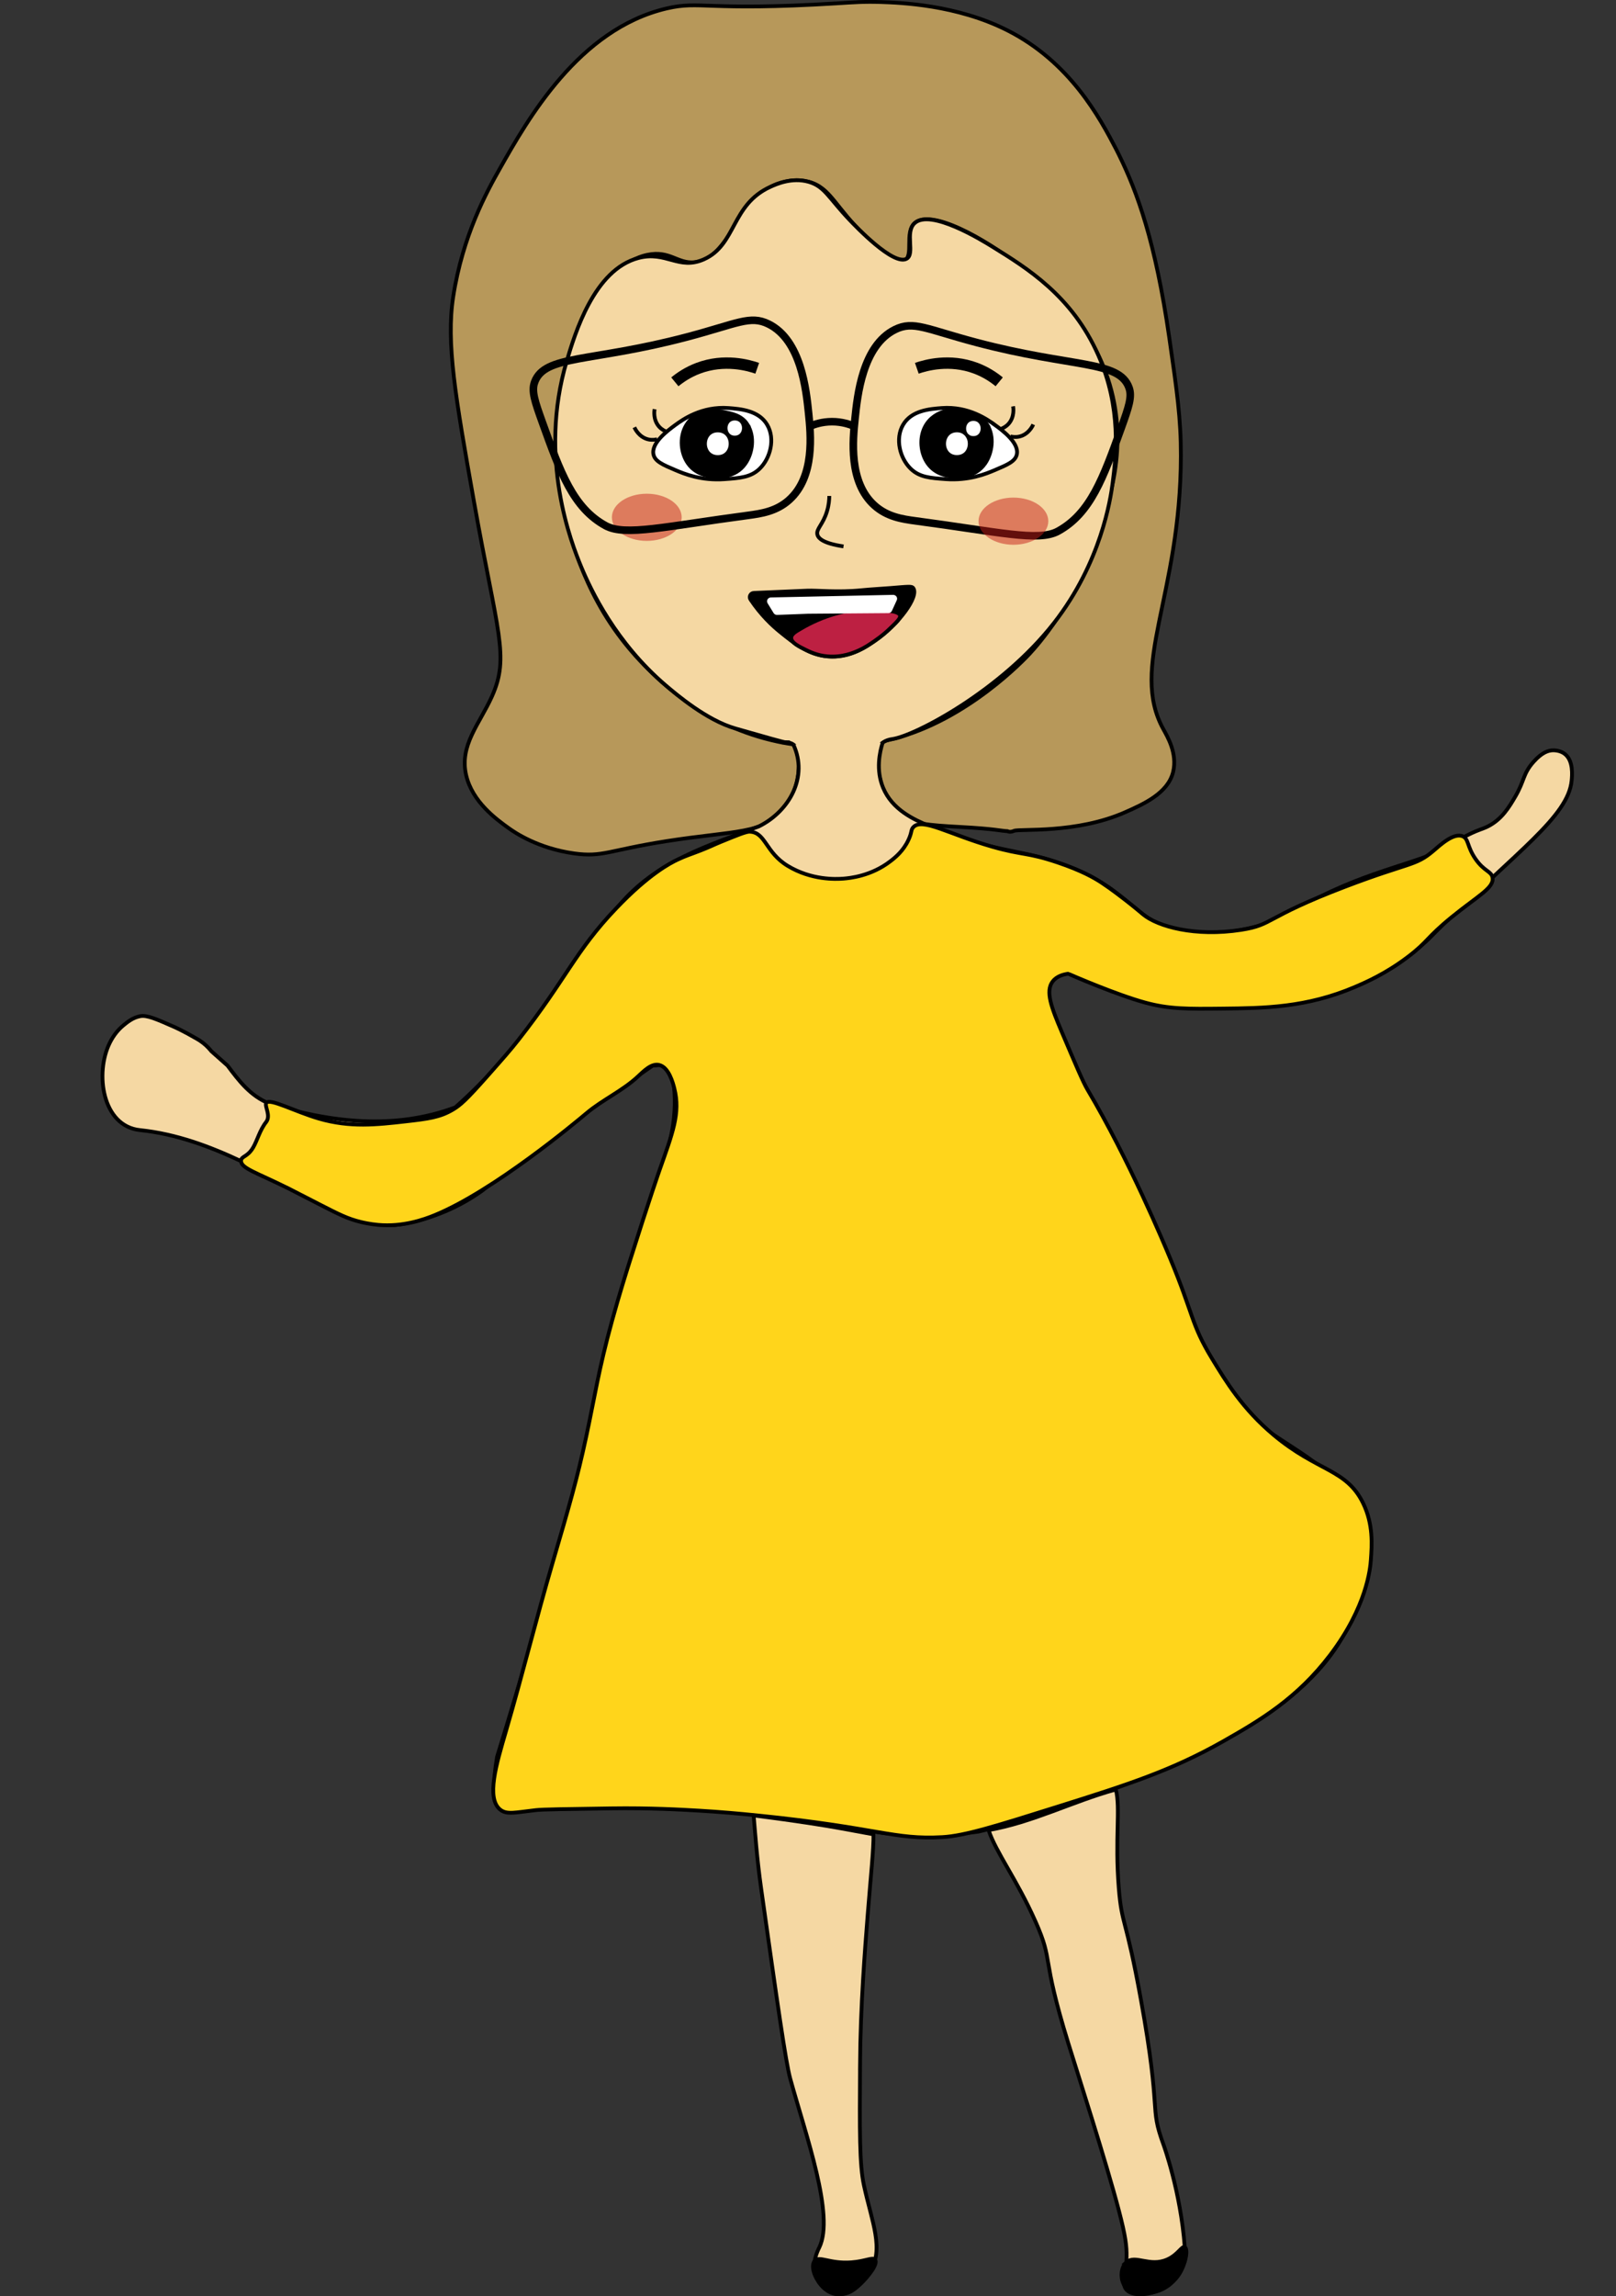 <?xml version="1.0" encoding="UTF-8"?><svg id="a" xmlns="http://www.w3.org/2000/svg" viewBox="0 0 425.62 604.62"><rect x="0" y="0" width="425.62" height="604.62" fill="#333333" stroke="none"/><defs><style>.e,.f{fill:#fff;}.g{fill:#f5d8a3;}.g,.h,.i,.j,.k,.l,.f,.m,.n{stroke:#000;stroke-miterlimit:10;}.h,.j,.l{fill:none;}.j{stroke-width:3px;}.k{fill:#b7985a;}.l{stroke-width:2px;}.o{fill:#c71e18;opacity:.5;}.m{fill:#bd2042;}.n{fill:#ffd51b;}</style></defs><path class="k" d="M232.63,207.78c1.35,3.9,3.36,5.86,4.66,6.85,3.01,2.29,7.17,2.66,15.51,3.11,9.64,.52,10.86,1.06,12.53,1.11h0c.78,.39,1.6-.03,1.77-.09,1.52-.6,16.4,.8,29.28-4.91,4.77-2.11,11.22-4.97,12.59-10.58,1.19-4.85-1.51-9.34-2.55-11.23-9.1-16.48,4.52-35.04,4.6-72,.02-9.79-1.01-16.91-3.06-31.15-3.67-25.39-8.44-38.29-13.2-48.02-.25-.51-.45-.93-.76-1.52-4.38-8.43-12.21-22.99-28.6-31.32-13.42-6.82-28.39-7.32-33.36-7.49-4.38-.15-7.21,.07-11.57,.34-34.73,2.13-35.87-.77-44.94,1.36-23.12,5.44-36.56,29.21-43.91,42.21-3.38,5.98-9.75,17.49-12.26,33.7-1.87,12.14,.54,26.19,5.45,53.79,6.19,34.82,9.48,40.87,4.77,51.4-3.26,7.29-8.63,12.88-6.81,20.77,1.63,7.05,8,11.64,11.23,13.96,1.53,1.1,7.63,5.3,17.19,6.64,7.56,1.05,9.04-.83,24.34-3.23,17.83-2.8,25.81-1.8,31.06-8.45,1.39-1.76,2.14-3.5,2.56-4.65"/><path class="h" d="M292.29,101.31c-4.75-16.21-16.01-25.12-23.83-31.32-9.3-7.36-23.31-15.09-27.57-11.23-2.75,2.49-.13,8.62-2.72,9.87-2.17,1.05-5.84-2.37-9.87-6.13-8.34-7.77-9.42-13.09-15.32-14.64-2.67-.7-4.92-.3-5.99-.09-12.69,2.43-14.13,20.43-24.08,21.29-4.57,.39-6.43-3.21-12.44-1.96-1.49,.31-4.33,1.15-7.87,4.24-10.28,8.98-13.84,25.97-14.3,28.26-3.23,16.13-.89,29.82,1.02,37.45,1.87,7.47,6.12,23.61,20.43,38.13,4.59,4.66,16.1,16.03,35.06,20.09,13.41,2.87,26,.27,27.57-.05,.18-.04,1.42-.3,2.73-.63,19.71-4.98,34.89-21.18,36.09-22.47,2.2-2.39,11.5-12.78,17.36-29.62,3.71-10.66,8.58-24.67,3.74-41.19Zm-104.47,19.03c-4.51,0-4.5-7,0-7s4.5,7,0,7Zm4.47-5.13c-3.22,0-3.22-5,0-5s3.22,5,0,5Zm64.09,.26c-.64,0-1.15-.2-1.53-.52,1.3,2.05,.37,5.52-2.81,5.52-4.51,0-4.5-7,0-7,.96,0,1.71,.33,2.26,.84-.83-1.48-.13-3.84,2.08-3.84,3.22,0,3.22,5,0,5Z"/><g id="b"><path class="g" d="M207.01,195.47c-.52,0-4.8-1.22-13.36-3.67-7.54-2.16-15.51-8.95-18.31-11.33-13.18-11.24-19.72-25.07-22.29-31.28-2.5-6.04-11.41-28.53-3.8-54.07,2.15-7.2,7.2-24.14,18.91-27.19,7.29-1.9,10.6,3.3,17.22,.36,8.58-3.81,7.14-14.38,17.52-19.1,1.52-.69,5.63-2.56,10.06-1.32,4.2,1.18,5.25,4.19,10.75,9.98,1.65,1.73,11.62,12.23,15.07,10.28,2.3-1.3-.54-6.92,2.09-9.36,4.19-3.88,17.74,4.48,20.49,6.18,9.12,5.63,21.02,12.98,27.89,28.54,6.17,13.98,4.71,26.54,3.77,33.84-.51,3.94-3.01,20.81-15.43,36.71-13.89,17.79-36.5,29.65-42.51,30.55-.47,.07-2.12,.27-3.23,1.53-1.86,2.11-.91,5.72,0,9.19,.97,3.69,1.78,6.81,4.51,8.64,1.83,1.23,2.96,.83,3.63,2,1.56,2.71-2.82,7.87-3.36,8.5-4.42,5.1-10.33,6.51-12.1,6.91-7.37,1.65-13.28-.63-15.04-1.34-2.93-1.18-4.95-2.77-8.99-5.95-3.57-2.82-4.08-3.82-3.9-4.57,.36-1.46,3.15-.96,6.54-3.2,2.62-1.73,3.93-4.04,4.71-5.37,.71-1.22,2.1-3.93,2.44-7.66,.2-2.15,.61-5.91-1.4-7.28-.77-.52-1.6-.51-1.89-.51Z"/></g><path class="g" d="M208.96,196.06c3.96,8.51-1.04,17.51-9.04,21.51-13,5-27,9-37,21-14,19-26,38-43,53-16,6-33,4-49-1-5-2-8-6-11-10-1.42-1.26-2.83-2.51-4.25-3.77-.46-.58-1.19-1.41-2.25-2.23-.63-.49-1.15-.8-1.5-1-3.62-2.11-5.98-3.15-5.98-3.15-4.84-2.13-7.25-3.19-9.02-2.85-1.95,.38-3.34,1.53-4.38,2.38-1.37,1.12-2.62,2.62-3.62,4.62-4,8-2,22,8,23,19,2,35,13,52,21,5,2,10,4,15,4,8-1,16-4,23-9,15-12,29-22,45-33,2,0,5-1,5,2,2,9,0,18-3,26-3,9-6,18-9,28-10,44-21,84-34,126-1,6-2,15,5,14,11.28-1.61,43.89-1.13,59.09,.29,1.46,.14,7.07,.96,18.3,2.61,13.25,1.94,16.55,3.09,23.49,3.57,4.84,.34,12.02,.48,20.94-.77,8.56-2.03,21.26-5.53,36.75-11.67,.24-.1,1.95-.77,3.4-1.37,20.43-8.45,50.79-21.01,59.04-45.66,1.43-4.29,4.67-13.98,1-24-6.59-17.98-29.25-20.11-39-38-5.43-9.97-8-21-8-21-.02-.54-.12-1.49-.55-2.55-.95-2.31-2.85-3.54-3.18-3.77-6.99-4.88-13.02-27.83-13.02-27.83-2.29-8.71-7.26-21.19-19.15-37.28-1.84-6.35-1.25-8.74-.26-9.7,.47-.45,2.65-2.16,3.16-2.87,.07-.1,.4-.66,1.07-1h0c2.71-1.55,6.99,1.4,7.93,2,6.32,4.04,28.56,8.35,45.25,7.38,5.54-.32,27.06-1.88,43.75-17.38,.8-.74,.36-.37,3-3,20.51-20.37,34.08-29.56,35-39,.13-1.34,.51-5.21-1.76-7.02-1.27-1.01-2.86-.99-3.24-.98-1.09,.05-2.74,.47-5,3-2.9,3.24-2.33,4.92-4.88,9.25-1.55,2.64-3.46,5.88-7.12,7.75-1.47,.75-2.29,.8-5,2.12-2.66,1.3-4.45,2.52-5,2.88-6.93,4.52-21.1,6.31-37,15-4.34,2.38-3.99,2.63-7,4,0,0-11.35,5.18-24,4-15.44-1.43-14.58-11.01-34-18-11.59-4.17-18.19-3.02-35-10-4.33-1.8-9.94-4.38-12.34-10.15-1.94-4.66-.92-9.33-.12-11.88"/><g id="c"><path class="n" d="M197.57,218.99c4.09,.24,4.03,5.43,9.88,8.99,6.27,3.81,12.73,3.52,14.67,3.37,1.75-.14,7.32-.68,12.37-4.57,1.32-1.01,3.39-2.69,4.75-5.57,1-2.11,.61-2.65,1.29-3.39,2.38-2.61,9.42,1.88,20.92,5.16,7.96,2.27,9.07,1.4,17.16,4.14,6.28,2.13,9.54,3.99,11.6,5.35,2.4,1.57,5.51,3.99,6.22,4.54,2.53,1.96,4.22,3.42,4.61,3.74,3.86,3.21,13.75,5.97,25.84,4.09,8.62-1.34,5.89-3.15,27.4-11.36,17-6.49,18.47-5.37,23.24-9.44,1.75-1.49,5.37-4.9,7.77-3.82,1.53,.69,1.09,2.68,3.27,5.87,2.33,3.41,4.24,3.25,4.54,4.99,.47,2.7-3.84,4.77-10.7,10.36-6.89,5.61-6.18,6.42-11.67,10.57-5.78,4.37-10.96,6.62-13.8,7.84-12.81,5.49-24.08,5.61-34.93,5.72-9.25,.1-14.06,.15-20.39-1.58-7.49-2.04-19.32-7.18-19.88-7.43-.25-.11-.38-.17-.4-.17-1.37,.19-3.06,.69-4.09,2.04-1.96,2.59-.33,6.84,2.4,13.27,3.76,8.85,5.63,13.27,6.8,15.24,10.86,18.26,20.3,40.9,21.71,44.3,6.28,15.07,5.51,17.33,11.03,26.43,3.69,6.07,8.1,13.34,16.28,20.18,11.55,9.67,19.14,8.89,23.55,17.95,2.71,5.56,2.33,10.94,2.04,14.98-.15,2.15-1.06,12.28-10.74,25.02-8.68,11.42-18.49,17.22-28.14,22.69-13.64,7.72-25.02,11.37-43.37,17.14-16.44,5.17-24.66,7.76-30.59,8.1-12.89,.73-16.69-2.45-48.8-5.72-4.74-.48-9.56-.91-15.26-1.25-4.77-.28-12.88-.75-23.27-.6-11.95,.17-17.93,.26-19.67,.45-5.47,.61-7.69,1.28-9.45-.11-3.76-2.99-1.05-11.94,1.52-20.75,4.29-14.69,7.96-29.57,12.26-44.26,4.33-14.78,6.49-22.17,8.84-33.14,2.28-10.6,3.21-17.46,6.83-30.62,1.85-6.73,3.82-12.98,4.65-15.62,5.18-16.41,7.86-24.04,7.86-24.04,3.37-9.6,5.56-14.94,3.87-21.53-.33-1.31-1.43-5.57-4.03-6.14-2-.44-3.93,1.54-5.55,3.05-4.05,3.78-9.29,6.09-13.52,9.65-2.79,2.35-24.46,20.47-39.98,26.85-2.86,1.18-8.42,3.15-14.91,2.57-2.18-.19-4.09-.64-4.6-.77-3.36-.81-5.76-2.02-10.43-4.41-8.32-4.25-7.34-3.79-8.63-4.43-8.63-4.27-12.51-5.32-12.45-7.27,.04-1.27,1.67-.89,3.2-3.52,1.08-1.86,1.74-4.56,3.39-6.66h0c1.35-1.73-.49-4.21,.05-5.05,.87-1.35,7.52,2.28,13.87,4.13,8.21,2.39,15.21,1.6,22.79,.74,5.99-.68,9.06-1.06,12.53-3.13,1.91-1.14,3.46-2.48,9.04-8.79,4.05-4.58,6.08-6.86,8.25-9.64,12.71-16.22,14.82-23.18,25.71-34.58,8.63-9.03,14.2-11.87,16.14-12.79,2.2-1.04,3.44-1.38,6.02-2.39,2.71-1.06,3.27-1.42,5.27-2.24,4.57-1.87,6.85-2.8,7.8-2.74Z"/></g><path class="f" d="M202.08,111.87c-2.22-3.82-7.08-4.19-10.21-4.43-7.04-.53-12.08,3.05-13.96,4.43-1.97,1.44-6.5,4.77-5.79,7.83,.42,1.81,2.46,2.67,5.79,4.09,2.38,1.01,6.81,2.83,12.94,2.38,4.08-.29,6.88-.5,9.19-2.72,2.87-2.77,4.18-7.9,2.04-11.57Z"/><path class="f" d="M262.01,111.87c-1.88-1.38-6.91-4.96-13.96-4.43-3.13,.24-7.99,.6-10.21,4.43-2.14,3.68-.83,8.81,2.04,11.57,2.31,2.23,5.12,2.43,9.19,2.72,6.13,.44,10.56-1.37,12.94-2.38,3.33-1.41,5.37-2.28,5.79-4.09,.71-3.06-3.82-6.39-5.79-7.83Z"/><path class="i" d="M196.87,111.78c-1.58-2.51-4.36-2.96-6.98-3.41-1.48-.26-3.05-.51-4.94,.19-.62,.23-3.03,1.12-4.43,3.79-1.58,3.02-1.19,7.01,.68,9.66,2.07,2.94,5.26,3.28,6.47,3.41,1.15,.12,5.92,.63,8.68-3.41,1.85-2.71,2.52-7.04,.51-10.23Zm-7.82,8.56c-4.51,0-4.5-7,0-7s4.5,7,0,7Zm4.47-5.13c-3.22,0-3.22-5,0-5s3.22,5,0,5Z"/><path class="i" d="M259.99,111.78c-1.58-2.51-4.36-2.96-6.98-3.41-1.48-.26-3.05-.51-4.94,.19-.62,.23-3.03,1.12-4.43,3.79-1.58,3.02-1.19,7.01,.68,9.66,2.07,2.94,5.26,3.28,6.47,3.41,1.15,.12,5.92,.63,8.68-3.41,1.85-2.71,2.52-7.04,.51-10.23Zm-3.62,3.55c-.64,0-1.15-.2-1.53-.52,1.3,2.05,.37,5.52-2.81,5.52-4.51,0-4.5-7,0-7,.96,0,1.71,.33,2.26,.84-.83-1.48-.13-3.84,2.08-3.84,3.22,0,3.22,5,0,5Z"/><path class="h" d="M172.4,107.74c-.06,.36-.44,2.77,1.19,4.6,.71,.79,1.53,1.17,2.04,1.36"/><path class="h" d="M167.08,112.52c.15,.33,1.18,2.54,3.56,3.15,1.03,.26,1.92,.12,2.45-.01"/><path class="h" d="M266.83,106.99c.06,.36,.44,2.77-1.19,4.6-.71,.79-1.53,1.17-2.04,1.36"/><path class="h" d="M272.14,111.77c-.15,.33-1.18,2.54-3.56,3.15-1.03,.26-1.92,.12-2.45-.01"/><path class="h" d="M218.42,130.59c-.01,.94-.11,2.37-.6,4-1.04,3.52-2.87,4.65-2.55,6.13,.23,1.07,1.61,2.36,6.89,3.15"/><path class="i" d="M197.67,157.87c-.49-.73,0-1.72,.88-1.75,3.99-.17,12.17-.52,14.06-.6,2.59-.11,7.98,.52,14.3-.11,2.49-.25,4.99-.37,7.49-.57,5.05-.41,5.75-.52,6.13,0,1.6,2.22-3.87,9.63-10.21,13.96-2.59,1.76-6.24,4.15-11.23,4.09-5.7-.07-9.73-3.32-13.62-6.47-2.08-1.68-5.02-4.42-7.79-8.54Z"/><ellipse class="o" cx="170.35" cy="136.21" rx="9.19" ry="6.21"/><path class="l" d="M140.8,100.63c2.67-7.27,14.65-5.17,40.17-11.91,13.2-3.49,16.6-5.8,21.45-3.4,8.57,4.23,9.92,17.35,10.55,23.49,.57,5.52,1.72,16.68-5.11,22.81-3.36,3.02-7.3,3.61-10.89,4.09-21.66,2.87-32.3,5.53-37.45,2.72-8.58-4.69-11.93-14.02-16.68-27.23-1.95-5.43-2.91-8.2-2.04-10.55Z"/><path class="l" d="M297.36,102.08c-2.67-7.27-14.65-5.17-40.17-11.91-13.2-3.49-16.6-5.8-21.45-3.4-8.57,4.23-9.92,17.35-10.55,23.49-.57,5.52-1.72,16.68,5.11,22.81,3.36,3.02,7.3,3.61,10.89,4.09,21.66,2.87,32.3,5.53,37.45,2.72,8.58-4.69,11.93-14.02,16.68-27.23,1.95-5.43,2.91-8.2,2.04-10.55Z"/><path class="l" d="M213.28,112.25c1.15-.5,3.19-1.21,5.84-1.22,2.67,0,4.73,.72,5.88,1.22"/><path class="j" d="M199.44,96.97c-2.28-.79-8.62-2.62-15.57,0-2.65,1-4.68,2.38-6.13,3.57"/><path class="j" d="M241.47,96.97c2.28-.79,8.62-2.62,15.57,0,2.65,1,4.68,2.38,6.13,3.57"/><path class="g" d="M226.51,543.76c.1-15.48,1.3-30.48,2.04-39.83,.83-10.39,1.53-16.64,1.51-20.93h0s-7.76-1.43-8.59-1.58c-4.17-.76-11.06-1.88-22.98-3.41,.41,4.62,.85,11.3,1.98,19.27,4.32,30.5,6.48,45.76,7.66,50.04,4.18,15.14,11.74,36.03,7.66,44.43-.35,.71-2.01,3.87-1.02,7.15,.68,2.25,2.61,4.59,5.11,5.11,3.83,.79,7.56-3,9.19-5.62,3.89-6.23,.56-13.29-1.53-22.98-1.19-5.5-1.13-14.22-1.02-31.66Z"/><path class="g" d="M312.04,591.7c-1.09-14.74-5.62-27.06-5.62-27.06-3.83-10.43-.36-7.42-5.93-38.12-3.98-21.96-5.01-19.39-5.82-29.29-1.07-13.25,.49-21.02-.78-26.05-.03,0-.06,.02-.09,.03-11.3,3.12-21.81,8.63-33.43,10.67,1.92,5.83,7.41,12.93,12.34,24.03,4.93,11.11,1.3,8.26,8.68,32.17,2.47,7.99,9.92,31.12,13.28,43.91,1.81,6.88,2.1,9.51,2.04,12.26-.11,5.14-1.39,7.2,0,8.68,2.42,2.58,10.55,.86,13.79-4.09,1.81-2.77,1.63-5.85,1.53-7.15Z"/><path class="m" d="M208.38,167.95c.02-1.03,1.4-1.74,2.24-2.25,6.7-4.04,12.57-4.81,12.57-4.81,10.69-.69,13.63,.12,13.87,1.19,.17,.74-.92,1.77-3.1,3.83-.33,.31-1.58,1.48-3.64,2.89-1.3,.89-2.47,1.7-4.01,2.4-1.35,.62-4.4,1.97-8.39,1.62-2.74-.24-4.61-1.17-5.91-1.81-1.62-.8-3.64-1.79-3.62-3.06Z"/><path class="e" d="M202.16,158.83c.53,.86,1.06,1.73,1.59,2.59,.19,.32,.55,.51,.94,.49l8.15-.31,21.13-.16c.41,0,.78-.24,.94-.6l1.28-2.8c.31-.67-.21-1.42-.98-1.41l-32.17,.68c-.8,.02-1.28,.85-.87,1.52Z"/><ellipse class="o" cx="266.91" cy="137.23" rx="9.19" ry="6.21"/><g id="d"><path class="i" d="M214.58,595.31c1.25-1.44,3.9,.8,9.63,.38,3.83-.28,5.68-1.51,6.28-.67,.81,1.13-1.84,4.38-3.5,5.98-1.59,1.54-2.9,2.8-5.02,3.01-3.25,.31-5.52-2.14-5.75-2.39-1.61-1.8-2.8-4.98-1.64-6.31Z"/><path class="i" d="M296.65,595.69c2.37-2.14,6.12,1.32,10.79-.76,2.88-1.28,3.82-3.65,4.6-3.23,.93,.5,.33,4.31-1.53,7.15-.81,1.23-2.91,3.89-6.59,4.68-.72,.16-5.84,1.26-7.77-1.75-1.14-1.77-1.02-4.71,.51-6.09Z"/></g></svg>